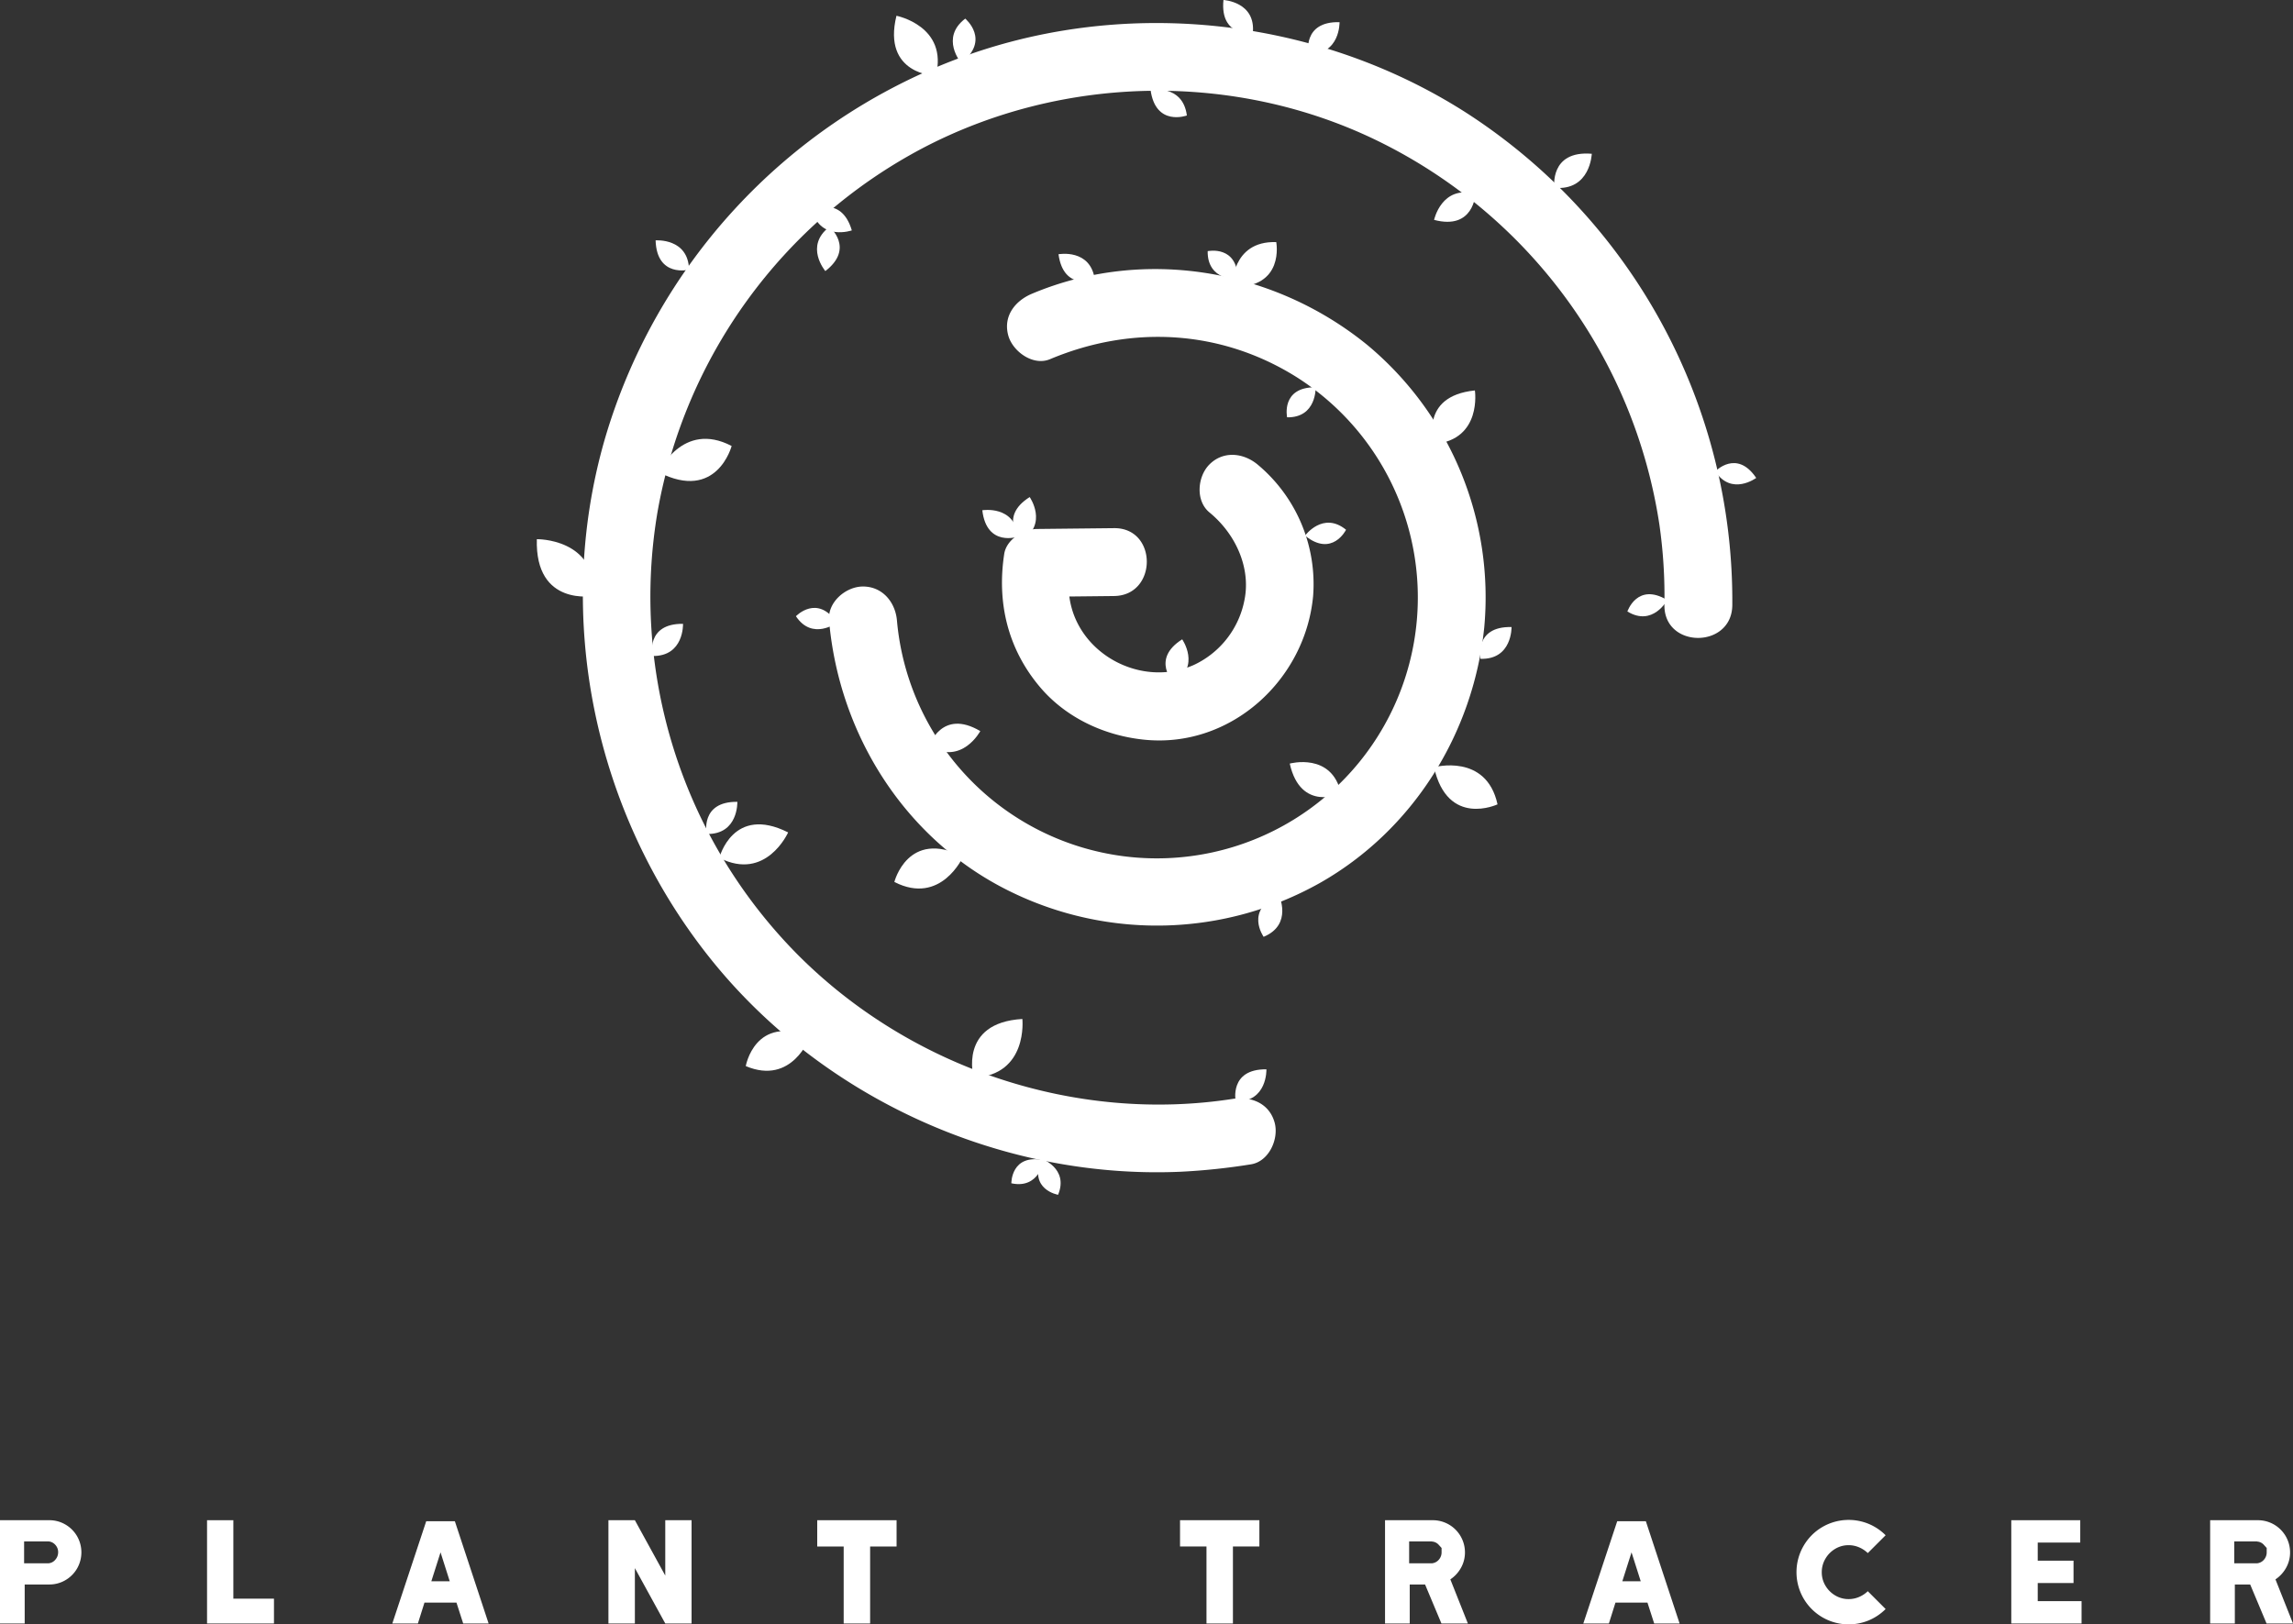 <svg id="Layer_1" data-name="Layer 1" xmlns="http://www.w3.org/2000/svg" viewBox="0 0 533.657 378.129"><rect x="0" y="0" width="533.657" height="378.129" fill="#333333" stroke="none"/><defs><style>.cls-1{fill:#fff;}</style></defs><title>Plant Tracer Assets</title><path class="cls-1" d="M15.218,354.886a7.455,7.455,0,0,1,2.72,2.72,7.538,7.538,0,0,1,0,7.515,7.455,7.455,0,0,1-2.72,2.72,7.317,7.317,0,0,1-3.758,1.003H5.747v9.08H0V353.883H11.46A7.317,7.317,0,0,1,15.218,354.886Zm-2.347,4.727a2.339,2.339,0,0,0-1.615-.799H5.611v5.1h5.645a2.29,2.29,0,0,0,1.615-.833,2.596,2.596,0,0,0,.663-1.751A2.475,2.475,0,0,0,12.871,359.613Z"/><path class="cls-1" d="M54.308,372.144h9.454v5.781H48.187V353.883h6.121v18.261Z"/><path class="cls-1" d="M105.861,354.121l7.855,23.804h-5.917l-1.564-4.863H98.787l-1.53,4.863H91.306l7.889-23.804h6.665Zm-5.475,13.976h4.285l-2.143-6.733Z"/><path class="cls-1" d="M154.83,353.883h6.122V377.925h-6.122l-7.073-12.889V377.925h-6.155V353.883h6.155l7.073,12.888v-12.888Z"/><path class="cls-1" d="M208.662,353.883V360.004h-6.155V377.925h-6.155V360.004h-6.155v-6.121h18.466Z"/><path class="cls-1" d="M293.099,353.883V360.004h-6.155V377.925h-6.155V360.004h-6.155v-6.121h18.466Z"/><path class="cls-1" d="M341.625,377.925H335.47l-3.809-9.08h-3.571v9.08h-5.747V353.883h11.12a7.483,7.483,0,0,1,7.481,7.481,7.252,7.252,0,0,1-.918,3.588,7.777,7.777,0,0,1-2.482,2.703Zm-6.121-17.582s-0.216-.238-0.646-0.714a2.306,2.306,0,0,0-1.598-.782V358.814H327.954v5.1h5.305a2.409,2.409,0,0,0,1.598-.833,2.556,2.556,0,0,0,.646-1.751v-0.987Z"/><path class="cls-1" d="M383.044,354.121l7.855,23.804H384.983l-1.564-4.863H375.971l-1.53,4.863h-5.951l7.889-23.804h6.665Zm-5.475,13.976h4.285l-2.143-6.733Z"/><path class="cls-1" d="M432.658,371.753a6.708,6.708,0,0,0,2.04-1.344l4.149,4.149a12.204,12.204,0,0,1-3.911,2.635,12.198,12.198,0,0,1-10.78-.697,12.159,12.159,0,0,1-4.421-4.421,12.199,12.199,0,0,1,0-12.191,12.115,12.115,0,0,1,4.421-4.438,12.195,12.195,0,0,1,10.78-.697,12.227,12.227,0,0,1,3.911,2.635l-4.149,4.149a6.734,6.734,0,0,0-2.04-1.344,6.108,6.108,0,0,0-2.415-.493,6.012,6.012,0,0,0-3.129.85,6.417,6.417,0,0,0-2.278,2.296,6.098,6.098,0,0,0-.85,3.146,6.006,6.006,0,0,0,.85,3.129,6.452,6.452,0,0,0,2.278,2.278,6.006,6.006,0,0,0,3.129.85A6.096,6.096,0,0,0,432.658,371.753Z"/><path class="cls-1" d="M484.45,372.723v5.203h-16.357V353.883h16.051v5.203h-9.896v4.217h8.331v5.203h-8.331v4.217h10.201Z"/><path class="cls-1" d="M533.657,377.925h-6.155l-3.809-9.08h-3.571v9.08H514.375V353.883h11.12a7.483,7.483,0,0,1,7.481,7.481,7.252,7.252,0,0,1-.918,3.588,7.777,7.777,0,0,1-2.482,2.703ZM527.536,360.344s-0.216-.238-0.646-0.714a2.306,2.306,0,0,0-1.598-.782V358.814h-5.305v5.1h5.305a2.409,2.409,0,0,0,1.598-.833,2.556,2.556,0,0,0,.646-1.751v-0.987Z"/><path class="cls-1" d="M192.946,144.43c2.346,26.766,17.871,51.277,42.291,63.158a77.437,77.437,0,0,0,71.863-2c21.752-12.3,35.787-34.836,38.333-59.53a76.414,76.414,0,0,0-27.293-65.818C296.371,62.574,266.243,57.418,240.176,68.374c-3.931,1.652-6.753,5.224-5.518,9.719,1.018,3.706,5.76,7.182,9.719,5.518,19.042-8.004,39.62-6.802,57.005,3.939a60.732,60.732,0,1,1-92.634,56.881c-0.373-4.251-3.364-7.901-7.901-7.901-3.985,0-8.275,3.625-7.901,7.901h0Z"/><path class="cls-1" d="M292.653,108.112c-3.291-2.711-7.952-3.221-11.173,0-2.795,2.795-3.309,8.447,0,11.173,6.322,5.209,9.57,13.077,8.178,20.222a21.067,21.067,0,0,1-11.801,15.28c-12.247,5.477-27.273-2.642-28.984-15.93q5.197-.056,10.394-0.111c10.162-.109,10.188-15.911,0-15.801l-17.931.192c-3.134.034-7.097,2.406-7.618,5.8-1.746,11.364.836,22.122,8.291,30.964,6.116,7.254,15.203,11.427,24.538,12.312,19.97,1.892,37.21-13.945,39.054-33.406A36.22,36.22,0,0,0,292.653,108.112Z"/><path class="cls-1" d="M403.165,140.866A135.164,135.164,0,0,0,340.773,25.949C305.656,3.694,260.641-.915,221.822,14.071a135.126,135.126,0,0,0-81.081,88.206c-11.921,41.379-2.492,86.59,24.111,120.269,26.019,32.939,67.923,52.022,109.842,50.221A148.785,148.785,0,0,0,291.13,271.039c4.22-.655,6.556-5.943,5.518-9.719-1.238-4.503-5.486-6.175-9.719-5.518-36.584,5.68-74.955-7.135-101.259-33.55a118.363,118.363,0,0,1-32.663-102.964A119.085,119.085,0,0,1,214.506,34.606C247.421,17.247,287.585,16.676,320.574,32.766a119.235,119.235,0,0,1,65.616,89.316,117.17,117.17,0,0,1,1.174,18.784c-0.09,10.17,15.711,10.18,15.801,0h0Z"/><path class="cls-1" d="M348.524,187.239S336.92,192.706,333.739,178.603C333.739,178.603,345.912,175.245,348.524,187.239Z"/><path class="cls-1" d="M312.106,184.727s-9.372,4.415-11.94-6.974C300.165,177.753,309.996,175.04,312.106,184.727Z"/><path class="cls-1" d="M333.805,103.368s-3.697-11.13,9.451-12.479C343.256,90.889,344.977,102.304,333.805,103.368Z"/><path class="cls-1" d="M361.745,43.715s-1.193-8.741,8.716-7.919C370.46,35.797,370.153,44.475,361.745,43.715Z"/><path class="cls-1" d="M226.617,250.888s-3.649-12.797,11.321-13.686C237.938,237.202,239.333,250.227,226.617,250.888Z"/><path class="cls-1" d="M216.225,173.671s2.906-8.837,11.919-3.481C228.144,170.191,223.844,178.275,216.225,173.671Z"/><path class="cls-1" d="M299.549,97.146s-1.499-7.071,6.646-6.994C306.196,90.153,306.465,97.263,299.549,97.146Z"/><path class="cls-1" d="M281.066,58.461s7.071-1.499,6.994,6.646C288.06,65.107,280.95,65.377,281.066,58.461Z"/><path class="cls-1" d="M378.747,142.345s2.293-6.855,9.275-2.658C388.022,139.687,384.649,145.952,378.747,142.345Z"/><path class="cls-1" d="M399.2,109.738s4.978-5.241,9.528,1.516C408.728,111.254,403.021,115.503,399.2,109.738Z"/><path class="cls-1" d="M313.272,123.321s-3.207,6.478-9.551,1.368C303.721,124.689,307.917,118.942,313.272,123.321Z"/><path class="cls-1" d="M297.023,56.36s2.083,10.772-10.277,10.433C286.745,66.793,286.53,55.995,297.023,56.36Z"/><path class="cls-1" d="M185.238,143.447s4.978-5.241,9.528,1.516C194.766,144.963,189.059,149.213,185.238,143.447Z"/><path class="cls-1" d="M246.252,278.125s-6.873-1.15-3.929-8.431C242.324,269.694,248.797,271.961,246.252,278.125Z"/><path class="cls-1" d="M235.374,275.452s-0.092-6.968,7.596-5.367C242.97,270.085,241.892,276.859,235.374,275.452Z"/><path class="cls-1" d="M173.564,248.169s2.138-12.106,14.935-6.797C188.5,241.373,184.397,252.757,173.564,248.169Z"/><path class="cls-1" d="M138.299,138.703s-13.811,2.656-13.359-13.188C124.94,125.516,138.781,125.254,138.299,138.703Z"/><path class="cls-1" d="M343.382,45.131s-0.342,8.51-9.622,6.056C333.76,51.187,335.518,42.989,343.382,45.131Z"/><path class="cls-1" d="M167.414,199.69s3.136-12.398,16.011-5.919C183.425,193.771,178.305,205.271,167.414,199.69Z"/><path class="cls-1" d="M208.146,205.308s3.136-12.398,16.011-5.919C224.157,199.389,219.037,210.889,208.146,205.308Z"/><path class="cls-1" d="M164.457,194.141s-1.593-7.59,7.147-7.488C171.604,186.652,171.877,194.282,164.457,194.141Z"/><path class="cls-1" d="M287.59,256.41s-1.593-7.59,7.147-7.488C294.737,248.921,295.01,256.551,287.59,256.41Z"/><path class="cls-1" d="M188.982,49.019s6.78-3.765,9.267,4.614C198.248,53.633,191.041,56.149,188.982,49.019Z"/><path class="cls-1" d="M193.041,52.794s5.96,4.962-.955,10.308C192.086,63.102,187.136,57.29,193.041,52.794Z"/><path class="cls-1" d="M224.644,4.337s5.96,4.962-.955,10.308C223.689,14.644,218.739,8.832,224.644,4.337Z"/><path class="cls-1" d="M151.816,152.706s-1.593-7.59,7.147-7.488C158.963,145.218,159.236,152.847,151.816,152.706Z"/><path class="cls-1" d="M160.365,62.777s-7.516,1.913-7.785-6.823C152.581,55.954,160.191,55.358,160.365,62.777Z"/><path class="cls-1" d="M254.804,65.158s-7.275,2.686-8.454-5.974C246.35,59.183,253.857,57.797,254.804,65.158Z"/><path class="cls-1" d="M276.224,26.883s-7.275,2.686-8.454-5.974C267.77,20.909,275.277,19.522,276.224,26.883Z"/><path class="cls-1" d="M291.565,7.782S283.864,8.697,284.739,0C284.739,0,292.362.403,291.565,7.782Z"/><path class="cls-1" d="M304.512,12.554S303.02,4.943,311.757,5.16C311.757,5.16,311.93,12.792,304.512,12.554Z"/><path class="cls-1" d="M344.542,153.361s-1.492-7.61,7.245-7.394C351.787,145.968,351.96,153.6,344.542,153.361Z"/><path class="cls-1" d="M294.089,218.075s-4.502-6.315,3.546-9.726C297.634,208.35,300.943,215.23,294.089,218.075Z"/><path class="cls-1" d="M273.199,158.996s-5.459-5.509,1.936-10.169C275.135,148.827,279.506,155.086,273.199,158.996Z"/><path class="cls-1" d="M237.707,125.877s-5.459-5.509,1.936-10.169C239.643,115.708,244.014,121.966,237.707,125.877Z"/><path class="cls-1" d="M236.955,124.912s-7.324,2.549-8.34-6.132C228.614,118.781,236.146,117.535,236.955,124.912Z"/><path class="cls-1" d="M170.276,103.818s-3.422,13.069-16.965,6.112C153.311,109.93,158.82,97.826,170.276,103.818Z"/><path class="cls-1" d="M217.795,17.673s-12.532-.283-9.159-14.002C208.636,3.671,220.745,6.046,217.795,17.673Z"/></svg>